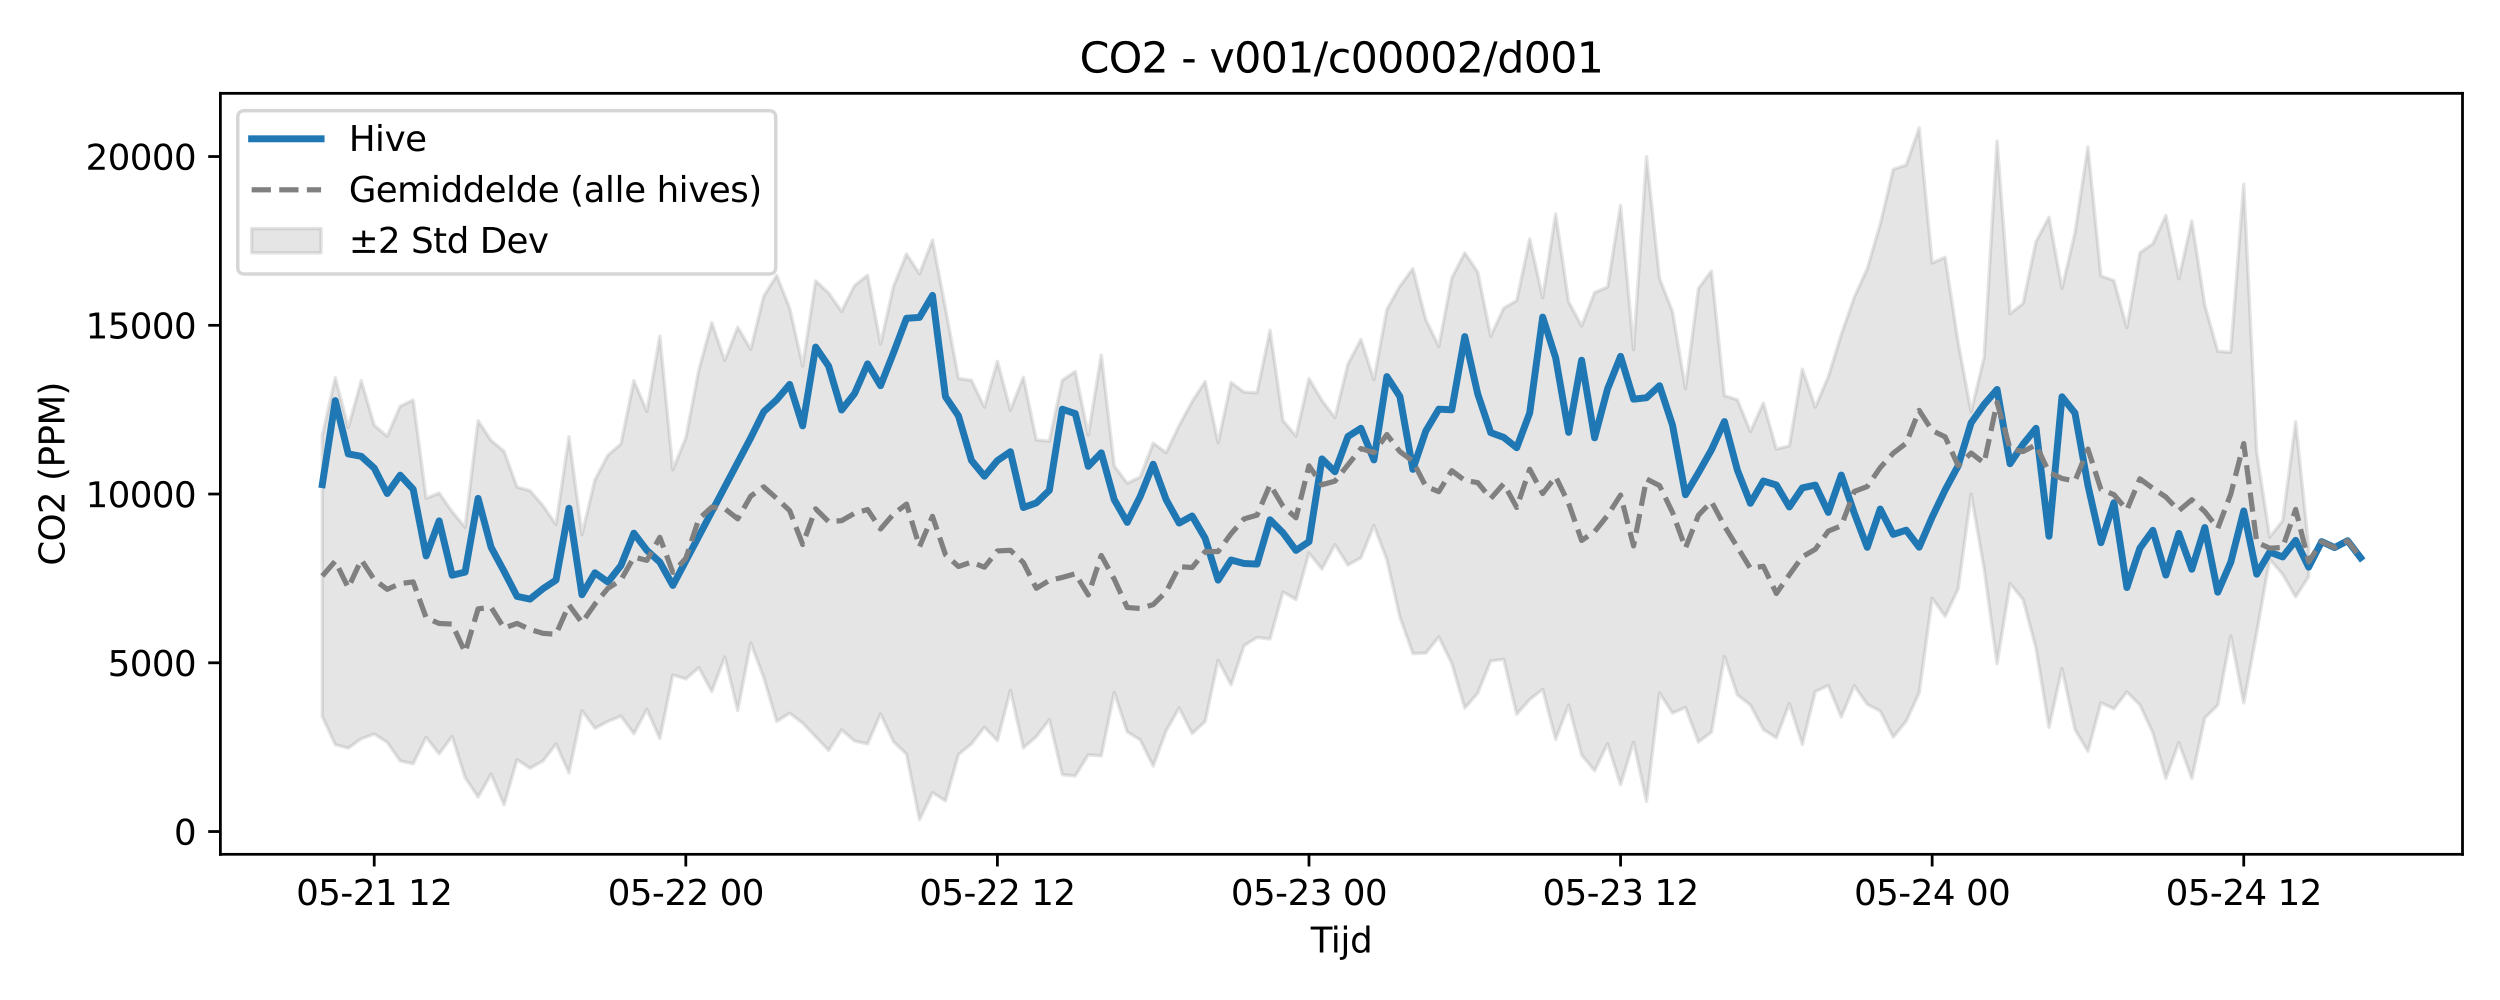<?xml version="1.0" encoding="utf-8" standalone="no"?>
<!DOCTYPE svg PUBLIC "-//W3C//DTD SVG 1.1//EN"
  "http://www.w3.org/Graphics/SVG/1.1/DTD/svg11.dtd">
<svg xmlns:xlink="http://www.w3.org/1999/xlink" width="720pt" height="288pt" viewBox="0 0 720 288" xmlns="http://www.w3.org/2000/svg" version="1.1">
 <defs>
  <style type="text/css">*{stroke-linejoin: round; stroke-linecap: butt}</style>
 </defs>
 <g id="figure_1">
  <g id="patch_1">
   <path d="M 0 288 
L 720 288 
L 720 0 
L 0 0 
z
" style="fill: #ffffff"/>
  </g>
  <g id="axes_1">
   <g id="patch_2">
    <path d="M 63.47 246.04 
L 709.2 246.04 
L 709.2 26.88 
L 63.47 26.88 
z
" style="fill: #ffffff"/>
   </g>
   <g id="FillBetweenPolyCollection_1">
    <defs>
     <path id="mf69693daba" d="M 92.821 -162.539 
L 92.821 -81.66 
L 96.56 -73.542 
L 100.299 -72.555 
L 104.038 -75.218 
L 107.777 -76.604 
L 111.516 -74.199 
L 115.256 -68.845 
L 118.995 -68.032 
L 122.734 -75.665 
L 126.473 -70.867 
L 130.212 -75.906 
L 133.951 -64.073 
L 137.69 -58.462 
L 141.429 -65.054 
L 145.168 -56.195 
L 148.907 -69.205 
L 152.646 -66.748 
L 156.385 -68.847 
L 160.124 -73.712 
L 163.863 -65.401 
L 167.602 -83.332 
L 171.341 -78.259 
L 175.08 -80.224 
L 178.819 -81.755 
L 182.558 -76.712 
L 186.297 -83.704 
L 190.036 -75.28 
L 193.775 -93.603 
L 197.514 -92.474 
L 201.253 -95.704 
L 204.992 -88.832 
L 208.731 -98.805 
L 212.47 -83.381 
L 216.209 -102.851 
L 219.948 -92.892 
L 223.687 -80.215 
L 227.426 -82.6 
L 231.165 -79.746 
L 234.904 -75.806 
L 238.643 -71.879 
L 242.382 -77.77 
L 246.121 -74.588 
L 249.861 -73.757 
L 253.6 -82.393 
L 257.339 -74.367 
L 261.078 -70.794 
L 264.817 -51.922 
L 268.556 -59.736 
L 272.295 -57.352 
L 276.034 -70.682 
L 279.773 -73.752 
L 283.512 -78.546 
L 287.251 -74.696 
L 290.99 -89.16 
L 294.729 -72.623 
L 298.468 -75.848 
L 302.207 -80.729 
L 305.946 -64.885 
L 309.685 -64.534 
L 313.424 -70.606 
L 317.163 -70.311 
L 320.902 -88.585 
L 324.641 -77.234 
L 328.38 -74.918 
L 332.119 -67.379 
L 335.858 -77.561 
L 339.597 -84.107 
L 343.336 -76.758 
L 347.075 -80.193 
L 350.814 -97.823 
L 354.553 -90.753 
L 358.292 -102.062 
L 362.031 -104.413 
L 365.77 -103.967 
L 369.509 -117.516 
L 373.248 -115.334 
L 376.987 -128.72 
L 380.726 -124.115 
L 384.465 -131.13 
L 388.205 -125.253 
L 391.944 -127.374 
L 395.683 -136.649 
L 399.422 -126.833 
L 403.161 -110.297 
L 406.9 -99.789 
L 410.639 -99.887 
L 414.378 -104.56 
L 418.117 -96.937 
L 421.856 -84.067 
L 425.595 -88.368 
L 429.334 -97.671 
L 433.073 -98.095 
L 436.812 -82.301 
L 440.551 -86.532 
L 444.29 -89.443 
L 448.029 -75.077 
L 451.768 -84.943 
L 455.507 -70.569 
L 459.246 -66.021 
L 462.985 -73.811 
L 466.724 -61.994 
L 470.463 -74.276 
L 474.202 -57.217 
L 477.941 -88.426 
L 481.68 -82.622 
L 485.419 -84.246 
L 489.158 -74.307 
L 492.897 -77.131 
L 496.636 -98.934 
L 500.375 -87.881 
L 504.114 -84.935 
L 507.853 -77.892 
L 511.592 -75.486 
L 515.331 -85.343 
L 519.07 -73.614 
L 522.809 -88.835 
L 526.549 -90.568 
L 530.288 -81.504 
L 534.027 -90.526 
L 537.766 -85.151 
L 541.505 -83.223 
L 545.244 -75.711 
L 548.983 -80.262 
L 552.722 -88.435 
L 556.461 -115.727 
L 560.2 -110.481 
L 563.939 -118.349 
L 567.678 -145.697 
L 571.417 -124.224 
L 575.156 -96.854 
L 578.895 -119.948 
L 582.634 -115.328 
L 586.373 -101.324 
L 590.112 -78.5 
L 593.851 -95.487 
L 597.59 -77.907 
L 601.329 -71.615 
L 605.068 -85.613 
L 608.807 -83.876 
L 612.546 -88.714 
L 616.285 -84.982 
L 620.024 -76.927 
L 623.763 -63.832 
L 627.502 -74.112 
L 631.241 -63.802 
L 634.98 -81.213 
L 638.719 -84.905 
L 642.458 -104.836 
L 646.197 -85.572 
L 649.936 -105.881 
L 653.675 -126.929 
L 657.414 -122.61 
L 661.154 -116.073 
L 664.893 -121.91 
L 664.893 -130.446 
L 664.893 -130.446 
L 661.154 -166.51 
L 657.414 -138.047 
L 653.675 -133.32 
L 649.936 -157.73 
L 646.197 -234.925 
L 642.458 -186.541 
L 638.719 -186.815 
L 634.98 -200.111 
L 631.241 -224.345 
L 627.502 -207.702 
L 623.763 -225.922 
L 620.024 -217.811 
L 616.285 -215.208 
L 612.546 -193.611 
L 608.807 -207.219 
L 605.068 -208.5 
L 601.329 -245.71 
L 597.59 -220.992 
L 593.851 -204.922 
L 590.112 -225.43 
L 586.373 -218.44 
L 582.634 -200.582 
L 578.895 -197.637 
L 575.156 -247.381 
L 571.417 -185.048 
L 567.678 -169.343 
L 563.939 -189.403 
L 560.2 -213.897 
L 556.461 -212.252 
L 552.722 -251.158 
L 548.983 -240.471 
L 545.244 -239.238 
L 541.505 -223.418 
L 537.766 -210.61 
L 534.027 -202.378 
L 530.288 -191.649 
L 526.549 -179.508 
L 522.809 -170.775 
L 519.07 -181.683 
L 515.331 -159.59 
L 511.592 -158.675 
L 507.853 -171.934 
L 504.114 -163.715 
L 500.375 -172.85 
L 496.636 -174.068 
L 492.897 -209.95 
L 489.158 -204.952 
L 485.419 -176.105 
L 481.68 -198.254 
L 477.941 -207.861 
L 474.202 -242.881 
L 470.463 -187.279 
L 466.724 -228.859 
L 462.985 -205.356 
L 459.246 -203.739 
L 455.507 -194.116 
L 451.768 -201.096 
L 448.029 -226.389 
L 444.29 -202.268 
L 440.551 -219.178 
L 436.812 -201.416 
L 433.073 -199.268 
L 429.334 -191.182 
L 425.595 -209.63 
L 421.856 -215.194 
L 418.117 -207.966 
L 414.378 -188.249 
L 410.639 -195.934 
L 406.9 -210.632 
L 403.161 -205.586 
L 399.422 -198.877 
L 395.683 -178.644 
L 391.944 -190.266 
L 388.205 -183.154 
L 384.465 -167.751 
L 380.726 -172.658 
L 376.987 -178.978 
L 373.248 -162.413 
L 369.509 -166.862 
L 365.77 -192.885 
L 362.031 -174.883 
L 358.292 -175.073 
L 354.553 -177.836 
L 350.814 -160.501 
L 347.075 -178.107 
L 343.336 -172.365 
L 339.597 -165.47 
L 335.858 -157.635 
L 332.119 -160.382 
L 328.38 -150.612 
L 324.641 -148.842 
L 320.902 -153.807 
L 317.163 -185.73 
L 313.424 -162.692 
L 309.685 -181.012 
L 305.946 -178.515 
L 302.207 -160.952 
L 298.468 -161.293 
L 294.729 -179.355 
L 290.99 -169.874 
L 287.251 -183.955 
L 283.512 -170.736 
L 279.773 -178.473 
L 276.034 -179.017 
L 272.295 -199.168 
L 268.556 -218.86 
L 264.817 -209.129 
L 261.078 -214.854 
L 257.339 -205.565 
L 253.6 -188.914 
L 249.861 -208.742 
L 246.121 -205.779 
L 242.382 -198.317 
L 238.643 -203.648 
L 234.904 -207.104 
L 231.165 -182.628 
L 227.426 -199.283 
L 223.687 -208.687 
L 219.948 -202.689 
L 216.209 -187.372 
L 212.47 -193.764 
L 208.731 -184.204 
L 204.992 -195.085 
L 201.253 -181.394 
L 197.514 -161.899 
L 193.775 -152.706 
L 190.036 -191.201 
L 186.297 -169.536 
L 182.558 -178.365 
L 178.819 -160.133 
L 175.08 -156.906 
L 171.341 -149.807 
L 167.602 -134.011 
L 163.863 -162.186 
L 160.124 -136.946 
L 156.385 -142.347 
L 152.646 -146.705 
L 148.907 -147.706 
L 145.168 -158.059 
L 141.429 -161.144 
L 137.69 -166.823 
L 133.951 -136.149 
L 130.212 -140.635 
L 126.473 -146.012 
L 122.734 -144.485 
L 118.995 -172.794 
L 115.256 -171.001 
L 111.516 -162.354 
L 107.777 -165.541 
L 104.038 -178.362 
L 100.299 -164.849 
L 96.56 -179.256 
L 92.821 -162.539 
z
" style="stroke: #808080; stroke-opacity: 0.2"/>
    </defs>
    <g clip-path="url(#pad6e9ef1b9)">
     <use xlink:href="#mf69693daba" x="0" y="288" style="fill: #808080; fill-opacity: 0.2; stroke: #808080; stroke-opacity: 0.2"/>
    </g>
   </g>
   <g id="matplotlib.axis_1">
    <g id="xtick_1">
     <g id="line2d_1">
      <defs>
       <path id="mc172939896" d="M 0 0 
L 0 3.5 
" style="stroke: #000000; stroke-width: 0.8"/>
      </defs>
      <g>
       <use xlink:href="#mc172939896" x="107.777" y="246.04" style="stroke: #000000; stroke-width: 0.8"/>
      </g>
     </g>
     <g id="text_1">
      <!-- 05-21 12 -->
      <g transform="translate(85.297 260.638) scale(0.1 -0.1)">
       <defs>
        <path id="DejaVuSans-30" d="M 2034 4250 
Q 1547 4250 1301 3770 
Q 1056 3291 1056 2328 
Q 1056 1369 1301 889 
Q 1547 409 2034 409 
Q 2525 409 2770 889 
Q 3016 1369 3016 2328 
Q 3016 3291 2770 3770 
Q 2525 4250 2034 4250 
z
M 2034 4750 
Q 2819 4750 3233 4129 
Q 3647 3509 3647 2328 
Q 3647 1150 3233 529 
Q 2819 -91 2034 -91 
Q 1250 -91 836 529 
Q 422 1150 422 2328 
Q 422 3509 836 4129 
Q 1250 4750 2034 4750 
z
" transform="scale(0.016)"/>
        <path id="DejaVuSans-35" d="M 691 4666 
L 3169 4666 
L 3169 4134 
L 1269 4134 
L 1269 2991 
Q 1406 3038 1543 3061 
Q 1681 3084 1819 3084 
Q 2600 3084 3056 2656 
Q 3513 2228 3513 1497 
Q 3513 744 3044 326 
Q 2575 -91 1722 -91 
Q 1428 -91 1123 -41 
Q 819 9 494 109 
L 494 744 
Q 775 591 1075 516 
Q 1375 441 1709 441 
Q 2250 441 2565 725 
Q 2881 1009 2881 1497 
Q 2881 1984 2565 2268 
Q 2250 2553 1709 2553 
Q 1456 2553 1204 2497 
Q 953 2441 691 2322 
L 691 4666 
z
" transform="scale(0.016)"/>
        <path id="DejaVuSans-2d" d="M 313 2009 
L 1997 2009 
L 1997 1497 
L 313 1497 
L 313 2009 
z
" transform="scale(0.016)"/>
        <path id="DejaVuSans-32" d="M 1228 531 
L 3431 531 
L 3431 0 
L 469 0 
L 469 531 
Q 828 903 1448 1529 
Q 2069 2156 2228 2338 
Q 2531 2678 2651 2914 
Q 2772 3150 2772 3378 
Q 2772 3750 2511 3984 
Q 2250 4219 1831 4219 
Q 1534 4219 1204 4116 
Q 875 4013 500 3803 
L 500 4441 
Q 881 4594 1212 4672 
Q 1544 4750 1819 4750 
Q 2544 4750 2975 4387 
Q 3406 4025 3406 3419 
Q 3406 3131 3298 2873 
Q 3191 2616 2906 2266 
Q 2828 2175 2409 1742 
Q 1991 1309 1228 531 
z
" transform="scale(0.016)"/>
        <path id="DejaVuSans-31" d="M 794 531 
L 1825 531 
L 1825 4091 
L 703 3866 
L 703 4441 
L 1819 4666 
L 2450 4666 
L 2450 531 
L 3481 531 
L 3481 0 
L 794 0 
L 794 531 
z
" transform="scale(0.016)"/>
        <path id="DejaVuSans-20" transform="scale(0.016)"/>
       </defs>
       <use xlink:href="#DejaVuSans-30"/>
       <use xlink:href="#DejaVuSans-35" transform="translate(63.623 0)"/>
       <use xlink:href="#DejaVuSans-2d" transform="translate(127.246 0)"/>
       <use xlink:href="#DejaVuSans-32" transform="translate(163.33 0)"/>
       <use xlink:href="#DejaVuSans-31" transform="translate(226.953 0)"/>
       <use xlink:href="#DejaVuSans-20" transform="translate(290.576 0)"/>
       <use xlink:href="#DejaVuSans-31" transform="translate(322.363 0)"/>
       <use xlink:href="#DejaVuSans-32" transform="translate(385.986 0)"/>
      </g>
     </g>
    </g>
    <g id="xtick_2">
     <g id="line2d_2">
      <g>
       <use xlink:href="#mc172939896" x="197.514" y="246.04" style="stroke: #000000; stroke-width: 0.8"/>
      </g>
     </g>
     <g id="text_2">
      <!-- 05-22 00 -->
      <g transform="translate(175.034 260.638) scale(0.1 -0.1)">
       <use xlink:href="#DejaVuSans-30"/>
       <use xlink:href="#DejaVuSans-35" transform="translate(63.623 0)"/>
       <use xlink:href="#DejaVuSans-2d" transform="translate(127.246 0)"/>
       <use xlink:href="#DejaVuSans-32" transform="translate(163.33 0)"/>
       <use xlink:href="#DejaVuSans-32" transform="translate(226.953 0)"/>
       <use xlink:href="#DejaVuSans-20" transform="translate(290.576 0)"/>
       <use xlink:href="#DejaVuSans-30" transform="translate(322.363 0)"/>
       <use xlink:href="#DejaVuSans-30" transform="translate(385.986 0)"/>
      </g>
     </g>
    </g>
    <g id="xtick_3">
     <g id="line2d_3">
      <g>
       <use xlink:href="#mc172939896" x="287.251" y="246.04" style="stroke: #000000; stroke-width: 0.8"/>
      </g>
     </g>
     <g id="text_3">
      <!-- 05-22 12 -->
      <g transform="translate(264.77 260.638) scale(0.1 -0.1)">
       <use xlink:href="#DejaVuSans-30"/>
       <use xlink:href="#DejaVuSans-35" transform="translate(63.623 0)"/>
       <use xlink:href="#DejaVuSans-2d" transform="translate(127.246 0)"/>
       <use xlink:href="#DejaVuSans-32" transform="translate(163.33 0)"/>
       <use xlink:href="#DejaVuSans-32" transform="translate(226.953 0)"/>
       <use xlink:href="#DejaVuSans-20" transform="translate(290.576 0)"/>
       <use xlink:href="#DejaVuSans-31" transform="translate(322.363 0)"/>
       <use xlink:href="#DejaVuSans-32" transform="translate(385.986 0)"/>
      </g>
     </g>
    </g>
    <g id="xtick_4">
     <g id="line2d_4">
      <g>
       <use xlink:href="#mc172939896" x="376.987" y="246.04" style="stroke: #000000; stroke-width: 0.8"/>
      </g>
     </g>
     <g id="text_4">
      <!-- 05-23 00 -->
      <g transform="translate(354.507 260.638) scale(0.1 -0.1)">
       <defs>
        <path id="DejaVuSans-33" d="M 2597 2516 
Q 3050 2419 3304 2112 
Q 3559 1806 3559 1356 
Q 3559 666 3084 287 
Q 2609 -91 1734 -91 
Q 1441 -91 1130 -33 
Q 819 25 488 141 
L 488 750 
Q 750 597 1062 519 
Q 1375 441 1716 441 
Q 2309 441 2620 675 
Q 2931 909 2931 1356 
Q 2931 1769 2642 2001 
Q 2353 2234 1838 2234 
L 1294 2234 
L 1294 2753 
L 1863 2753 
Q 2328 2753 2575 2939 
Q 2822 3125 2822 3475 
Q 2822 3834 2567 4026 
Q 2313 4219 1838 4219 
Q 1578 4219 1281 4162 
Q 984 4106 628 3988 
L 628 4550 
Q 988 4650 1302 4700 
Q 1616 4750 1894 4750 
Q 2613 4750 3031 4423 
Q 3450 4097 3450 3541 
Q 3450 3153 3228 2886 
Q 3006 2619 2597 2516 
z
" transform="scale(0.016)"/>
       </defs>
       <use xlink:href="#DejaVuSans-30"/>
       <use xlink:href="#DejaVuSans-35" transform="translate(63.623 0)"/>
       <use xlink:href="#DejaVuSans-2d" transform="translate(127.246 0)"/>
       <use xlink:href="#DejaVuSans-32" transform="translate(163.33 0)"/>
       <use xlink:href="#DejaVuSans-33" transform="translate(226.953 0)"/>
       <use xlink:href="#DejaVuSans-20" transform="translate(290.576 0)"/>
       <use xlink:href="#DejaVuSans-30" transform="translate(322.363 0)"/>
       <use xlink:href="#DejaVuSans-30" transform="translate(385.986 0)"/>
      </g>
     </g>
    </g>
    <g id="xtick_5">
     <g id="line2d_5">
      <g>
       <use xlink:href="#mc172939896" x="466.724" y="246.04" style="stroke: #000000; stroke-width: 0.8"/>
      </g>
     </g>
     <g id="text_5">
      <!-- 05-23 12 -->
      <g transform="translate(444.244 260.638) scale(0.1 -0.1)">
       <use xlink:href="#DejaVuSans-30"/>
       <use xlink:href="#DejaVuSans-35" transform="translate(63.623 0)"/>
       <use xlink:href="#DejaVuSans-2d" transform="translate(127.246 0)"/>
       <use xlink:href="#DejaVuSans-32" transform="translate(163.33 0)"/>
       <use xlink:href="#DejaVuSans-33" transform="translate(226.953 0)"/>
       <use xlink:href="#DejaVuSans-20" transform="translate(290.576 0)"/>
       <use xlink:href="#DejaVuSans-31" transform="translate(322.363 0)"/>
       <use xlink:href="#DejaVuSans-32" transform="translate(385.986 0)"/>
      </g>
     </g>
    </g>
    <g id="xtick_6">
     <g id="line2d_6">
      <g>
       <use xlink:href="#mc172939896" x="556.461" y="246.04" style="stroke: #000000; stroke-width: 0.8"/>
      </g>
     </g>
     <g id="text_6">
      <!-- 05-24 00 -->
      <g transform="translate(533.98 260.638) scale(0.1 -0.1)">
       <defs>
        <path id="DejaVuSans-34" d="M 2419 4116 
L 825 1625 
L 2419 1625 
L 2419 4116 
z
M 2253 4666 
L 3047 4666 
L 3047 1625 
L 3713 1625 
L 3713 1100 
L 3047 1100 
L 3047 0 
L 2419 0 
L 2419 1100 
L 313 1100 
L 313 1709 
L 2253 4666 
z
" transform="scale(0.016)"/>
       </defs>
       <use xlink:href="#DejaVuSans-30"/>
       <use xlink:href="#DejaVuSans-35" transform="translate(63.623 0)"/>
       <use xlink:href="#DejaVuSans-2d" transform="translate(127.246 0)"/>
       <use xlink:href="#DejaVuSans-32" transform="translate(163.33 0)"/>
       <use xlink:href="#DejaVuSans-34" transform="translate(226.953 0)"/>
       <use xlink:href="#DejaVuSans-20" transform="translate(290.576 0)"/>
       <use xlink:href="#DejaVuSans-30" transform="translate(322.363 0)"/>
       <use xlink:href="#DejaVuSans-30" transform="translate(385.986 0)"/>
      </g>
     </g>
    </g>
    <g id="xtick_7">
     <g id="line2d_7">
      <g>
       <use xlink:href="#mc172939896" x="646.197" y="246.04" style="stroke: #000000; stroke-width: 0.8"/>
      </g>
     </g>
     <g id="text_7">
      <!-- 05-24 12 -->
      <g transform="translate(623.717 260.638) scale(0.1 -0.1)">
       <use xlink:href="#DejaVuSans-30"/>
       <use xlink:href="#DejaVuSans-35" transform="translate(63.623 0)"/>
       <use xlink:href="#DejaVuSans-2d" transform="translate(127.246 0)"/>
       <use xlink:href="#DejaVuSans-32" transform="translate(163.33 0)"/>
       <use xlink:href="#DejaVuSans-34" transform="translate(226.953 0)"/>
       <use xlink:href="#DejaVuSans-20" transform="translate(290.576 0)"/>
       <use xlink:href="#DejaVuSans-31" transform="translate(322.363 0)"/>
       <use xlink:href="#DejaVuSans-32" transform="translate(385.986 0)"/>
      </g>
     </g>
    </g>
    <g id="text_8">
     <!-- Tijd -->
     <g transform="translate(377.485 274.317) scale(0.1 -0.1)">
      <defs>
       <path id="DejaVuSans-54" d="M -19 4666 
L 3928 4666 
L 3928 4134 
L 2272 4134 
L 2272 0 
L 1638 0 
L 1638 4134 
L -19 4134 
L -19 4666 
z
" transform="scale(0.016)"/>
       <path id="DejaVuSans-69" d="M 603 3500 
L 1178 3500 
L 1178 0 
L 603 0 
L 603 3500 
z
M 603 4863 
L 1178 4863 
L 1178 4134 
L 603 4134 
L 603 4863 
z
" transform="scale(0.016)"/>
       <path id="DejaVuSans-6a" d="M 603 3500 
L 1178 3500 
L 1178 -63 
Q 1178 -731 923 -1031 
Q 669 -1331 103 -1331 
L -116 -1331 
L -116 -844 
L 38 -844 
Q 366 -844 484 -692 
Q 603 -541 603 -63 
L 603 3500 
z
M 603 4863 
L 1178 4863 
L 1178 4134 
L 603 4134 
L 603 4863 
z
" transform="scale(0.016)"/>
       <path id="DejaVuSans-64" d="M 2906 2969 
L 2906 4863 
L 3481 4863 
L 3481 0 
L 2906 0 
L 2906 525 
Q 2725 213 2448 61 
Q 2172 -91 1784 -91 
Q 1150 -91 751 415 
Q 353 922 353 1747 
Q 353 2572 751 3078 
Q 1150 3584 1784 3584 
Q 2172 3584 2448 3432 
Q 2725 3281 2906 2969 
z
M 947 1747 
Q 947 1113 1208 752 
Q 1469 391 1925 391 
Q 2381 391 2643 752 
Q 2906 1113 2906 1747 
Q 2906 2381 2643 2742 
Q 2381 3103 1925 3103 
Q 1469 3103 1208 2742 
Q 947 2381 947 1747 
z
" transform="scale(0.016)"/>
      </defs>
      <use xlink:href="#DejaVuSans-54"/>
      <use xlink:href="#DejaVuSans-69" transform="translate(57.959 0)"/>
      <use xlink:href="#DejaVuSans-6a" transform="translate(85.742 0)"/>
      <use xlink:href="#DejaVuSans-64" transform="translate(113.525 0)"/>
     </g>
    </g>
   </g>
   <g id="matplotlib.axis_2">
    <g id="ytick_1">
     <g id="line2d_8">
      <defs>
       <path id="me2a7f07c93" d="M 0 0 
L -3.5 0 
" style="stroke: #000000; stroke-width: 0.8"/>
      </defs>
      <g>
       <use xlink:href="#me2a7f07c93" x="63.47" y="239.479" style="stroke: #000000; stroke-width: 0.8"/>
      </g>
     </g>
     <g id="text_9">
      <!-- 0 -->
      <g transform="translate(50.108 243.278) scale(0.1 -0.1)">
       <use xlink:href="#DejaVuSans-30"/>
      </g>
     </g>
    </g>
    <g id="ytick_2">
     <g id="line2d_9">
      <g>
       <use xlink:href="#me2a7f07c93" x="63.47" y="190.881" style="stroke: #000000; stroke-width: 0.8"/>
      </g>
     </g>
     <g id="text_10">
      <!-- 5000 -->
      <g transform="translate(31.02 194.68) scale(0.1 -0.1)">
       <use xlink:href="#DejaVuSans-35"/>
       <use xlink:href="#DejaVuSans-30" transform="translate(63.623 0)"/>
       <use xlink:href="#DejaVuSans-30" transform="translate(127.246 0)"/>
       <use xlink:href="#DejaVuSans-30" transform="translate(190.869 0)"/>
      </g>
     </g>
    </g>
    <g id="ytick_3">
     <g id="line2d_10">
      <g>
       <use xlink:href="#me2a7f07c93" x="63.47" y="142.283" style="stroke: #000000; stroke-width: 0.8"/>
      </g>
     </g>
     <g id="text_11">
      <!-- 10000 -->
      <g transform="translate(24.657 146.082) scale(0.1 -0.1)">
       <use xlink:href="#DejaVuSans-31"/>
       <use xlink:href="#DejaVuSans-30" transform="translate(63.623 0)"/>
       <use xlink:href="#DejaVuSans-30" transform="translate(127.246 0)"/>
       <use xlink:href="#DejaVuSans-30" transform="translate(190.869 0)"/>
       <use xlink:href="#DejaVuSans-30" transform="translate(254.492 0)"/>
      </g>
     </g>
    </g>
    <g id="ytick_4">
     <g id="line2d_11">
      <g>
       <use xlink:href="#me2a7f07c93" x="63.47" y="93.684" style="stroke: #000000; stroke-width: 0.8"/>
      </g>
     </g>
     <g id="text_12">
      <!-- 15000 -->
      <g transform="translate(24.657 97.484) scale(0.1 -0.1)">
       <use xlink:href="#DejaVuSans-31"/>
       <use xlink:href="#DejaVuSans-35" transform="translate(63.623 0)"/>
       <use xlink:href="#DejaVuSans-30" transform="translate(127.246 0)"/>
       <use xlink:href="#DejaVuSans-30" transform="translate(190.869 0)"/>
       <use xlink:href="#DejaVuSans-30" transform="translate(254.492 0)"/>
      </g>
     </g>
    </g>
    <g id="ytick_5">
     <g id="line2d_12">
      <g>
       <use xlink:href="#me2a7f07c93" x="63.47" y="45.086" style="stroke: #000000; stroke-width: 0.8"/>
      </g>
     </g>
     <g id="text_13">
      <!-- 20000 -->
      <g transform="translate(24.657 48.885) scale(0.1 -0.1)">
       <use xlink:href="#DejaVuSans-32"/>
       <use xlink:href="#DejaVuSans-30" transform="translate(63.623 0)"/>
       <use xlink:href="#DejaVuSans-30" transform="translate(127.246 0)"/>
       <use xlink:href="#DejaVuSans-30" transform="translate(190.869 0)"/>
       <use xlink:href="#DejaVuSans-30" transform="translate(254.492 0)"/>
      </g>
     </g>
    </g>
    <g id="text_14">
     <!-- CO2 (PPM) -->
     <g transform="translate(18.578 162.903) rotate(-90) scale(0.1 -0.1)">
      <defs>
       <path id="DejaVuSans-43" d="M 4122 4306 
L 4122 3641 
Q 3803 3938 3442 4084 
Q 3081 4231 2675 4231 
Q 1875 4231 1450 3742 
Q 1025 3253 1025 2328 
Q 1025 1406 1450 917 
Q 1875 428 2675 428 
Q 3081 428 3442 575 
Q 3803 722 4122 1019 
L 4122 359 
Q 3791 134 3420 21 
Q 3050 -91 2638 -91 
Q 1578 -91 968 557 
Q 359 1206 359 2328 
Q 359 3453 968 4101 
Q 1578 4750 2638 4750 
Q 3056 4750 3426 4639 
Q 3797 4528 4122 4306 
z
" transform="scale(0.016)"/>
       <path id="DejaVuSans-4f" d="M 2522 4238 
Q 1834 4238 1429 3725 
Q 1025 3213 1025 2328 
Q 1025 1447 1429 934 
Q 1834 422 2522 422 
Q 3209 422 3611 934 
Q 4013 1447 4013 2328 
Q 4013 3213 3611 3725 
Q 3209 4238 2522 4238 
z
M 2522 4750 
Q 3503 4750 4090 4092 
Q 4678 3434 4678 2328 
Q 4678 1225 4090 567 
Q 3503 -91 2522 -91 
Q 1538 -91 948 565 
Q 359 1222 359 2328 
Q 359 3434 948 4092 
Q 1538 4750 2522 4750 
z
" transform="scale(0.016)"/>
       <path id="DejaVuSans-28" d="M 1984 4856 
Q 1566 4138 1362 3434 
Q 1159 2731 1159 2009 
Q 1159 1288 1364 580 
Q 1569 -128 1984 -844 
L 1484 -844 
Q 1016 -109 783 600 
Q 550 1309 550 2009 
Q 550 2706 781 3412 
Q 1013 4119 1484 4856 
L 1984 4856 
z
" transform="scale(0.016)"/>
       <path id="DejaVuSans-50" d="M 1259 4147 
L 1259 2394 
L 2053 2394 
Q 2494 2394 2734 2622 
Q 2975 2850 2975 3272 
Q 2975 3691 2734 3919 
Q 2494 4147 2053 4147 
L 1259 4147 
z
M 628 4666 
L 2053 4666 
Q 2838 4666 3239 4311 
Q 3641 3956 3641 3272 
Q 3641 2581 3239 2228 
Q 2838 1875 2053 1875 
L 1259 1875 
L 1259 0 
L 628 0 
L 628 4666 
z
" transform="scale(0.016)"/>
       <path id="DejaVuSans-4d" d="M 628 4666 
L 1569 4666 
L 2759 1491 
L 3956 4666 
L 4897 4666 
L 4897 0 
L 4281 0 
L 4281 4097 
L 3078 897 
L 2444 897 
L 1241 4097 
L 1241 0 
L 628 0 
L 628 4666 
z
" transform="scale(0.016)"/>
       <path id="DejaVuSans-29" d="M 513 4856 
L 1013 4856 
Q 1481 4119 1714 3412 
Q 1947 2706 1947 2009 
Q 1947 1309 1714 600 
Q 1481 -109 1013 -844 
L 513 -844 
Q 928 -128 1133 580 
Q 1338 1288 1338 2009 
Q 1338 2731 1133 3434 
Q 928 4138 513 4856 
z
" transform="scale(0.016)"/>
      </defs>
      <use xlink:href="#DejaVuSans-43"/>
      <use xlink:href="#DejaVuSans-4f" transform="translate(69.824 0)"/>
      <use xlink:href="#DejaVuSans-32" transform="translate(148.535 0)"/>
      <use xlink:href="#DejaVuSans-20" transform="translate(212.158 0)"/>
      <use xlink:href="#DejaVuSans-28" transform="translate(243.945 0)"/>
      <use xlink:href="#DejaVuSans-50" transform="translate(282.959 0)"/>
      <use xlink:href="#DejaVuSans-50" transform="translate(343.262 0)"/>
      <use xlink:href="#DejaVuSans-4d" transform="translate(403.564 0)"/>
      <use xlink:href="#DejaVuSans-29" transform="translate(489.844 0)"/>
     </g>
    </g>
   </g>
   <g id="line2d_13">
    <path d="M 92.821 139.571 
L 96.56 115.379 
L 100.299 130.72 
L 104.038 131.419 
L 107.777 134.805 
L 111.516 142.127 
L 115.256 136.853 
L 118.995 140.909 
L 122.734 160.115 
L 126.473 150.016 
L 130.212 165.663 
L 133.951 164.764 
L 137.69 143.533 
L 141.429 157.607 
L 145.168 164.534 
L 148.907 171.772 
L 152.646 172.54 
L 156.385 169.533 
L 160.124 167.065 
L 163.863 146.375 
L 167.602 171.283 
L 171.341 164.959 
L 175.08 167.632 
L 178.819 162.882 
L 182.558 153.554 
L 186.297 158.498 
L 190.036 161.897 
L 193.775 168.608 
L 216.209 126.104 
L 219.948 118.576 
L 223.687 115.136 
L 227.426 110.717 
L 231.165 122.644 
L 234.904 99.963 
L 238.643 105.439 
L 242.382 118.081 
L 246.121 113.328 
L 249.861 104.8 
L 253.6 111.066 
L 257.339 101.574 
L 261.078 91.663 
L 264.817 91.41 
L 268.556 85.078 
L 272.295 114.251 
L 276.034 119.762 
L 279.773 132.589 
L 283.512 137.151 
L 287.251 132.654 
L 290.99 130.094 
L 294.729 146.171 
L 298.468 144.836 
L 302.207 141.223 
L 305.946 117.847 
L 309.685 119.126 
L 313.424 134.308 
L 317.163 130.405 
L 320.902 143.896 
L 324.641 150.447 
L 328.38 142.983 
L 332.119 133.703 
L 335.858 143.92 
L 339.597 150.642 
L 343.336 148.604 
L 347.075 155.012 
L 350.814 167.078 
L 354.553 161.275 
L 358.292 162.286 
L 362.031 162.454 
L 365.77 149.699 
L 369.509 153.464 
L 373.248 158.515 
L 376.987 156.004 
L 380.726 132.165 
L 384.465 135.861 
L 388.205 125.711 
L 391.944 123.346 
L 395.683 132.453 
L 399.422 108.458 
L 403.161 114.173 
L 406.9 135.174 
L 410.639 124.126 
L 414.378 117.838 
L 418.117 118.027 
L 421.856 96.941 
L 425.595 113.483 
L 429.334 124.596 
L 433.073 125.967 
L 436.812 128.942 
L 440.551 118.949 
L 444.29 91.332 
L 448.029 103.044 
L 451.768 124.52 
L 455.507 103.744 
L 459.246 126.093 
L 462.985 111.987 
L 466.724 102.633 
L 470.463 114.97 
L 474.202 114.54 
L 477.941 111.087 
L 481.68 122.438 
L 485.419 142.48 
L 489.158 136.153 
L 492.897 129.566 
L 496.636 121.411 
L 500.375 135.408 
L 504.114 144.951 
L 507.853 138.534 
L 511.592 139.683 
L 515.331 146.002 
L 519.07 140.51 
L 522.809 139.704 
L 526.549 147.57 
L 530.288 136.82 
L 534.027 147.771 
L 537.766 157.62 
L 541.505 146.611 
L 545.244 153.901 
L 548.983 152.689 
L 552.722 157.591 
L 556.461 148.918 
L 560.2 141.107 
L 563.939 134.17 
L 567.678 121.79 
L 571.417 116.493 
L 575.156 112.166 
L 578.895 133.548 
L 582.634 127.951 
L 586.373 123.359 
L 590.112 154.432 
L 593.851 114.277 
L 597.59 118.97 
L 601.329 139.817 
L 605.068 156.303 
L 608.807 144.784 
L 612.546 169.201 
L 616.285 157.889 
L 620.024 152.736 
L 623.763 165.633 
L 627.502 153.621 
L 631.241 163.945 
L 634.98 151.939 
L 638.719 170.552 
L 642.458 161.926 
L 646.197 147.152 
L 649.936 165.36 
L 653.675 159.005 
L 657.414 160.4 
L 661.154 155.625 
L 664.893 163.331 
L 668.632 155.987 
L 672.371 157.708 
L 676.11 155.725 
L 679.849 160.619 
L 679.849 160.619 
" clip-path="url(#pad6e9ef1b9)" style="fill: none; stroke: #1f77b4; stroke-width: 2; stroke-linecap: square"/>
   </g>
   <g id="line2d_14">
    <path d="M 92.821 165.901 
L 96.56 161.601 
L 100.299 169.298 
L 104.038 161.21 
L 107.777 166.927 
L 111.516 169.723 
L 115.256 168.077 
L 118.995 167.587 
L 122.734 177.925 
L 126.473 179.561 
L 130.212 179.73 
L 133.951 187.889 
L 137.69 175.358 
L 141.429 174.901 
L 145.168 180.873 
L 148.907 179.544 
L 152.646 181.274 
L 156.385 182.403 
L 160.124 182.671 
L 163.863 174.206 
L 167.602 179.329 
L 171.341 173.967 
L 175.08 169.435 
L 178.819 167.056 
L 182.558 160.462 
L 186.297 161.38 
L 190.036 154.759 
L 193.775 164.846 
L 197.514 160.814 
L 201.253 149.451 
L 204.992 146.042 
L 208.731 146.495 
L 212.47 149.427 
L 216.209 142.889 
L 219.948 140.209 
L 223.687 143.549 
L 227.426 147.058 
L 231.165 156.813 
L 234.904 146.545 
L 238.643 150.237 
L 242.382 149.956 
L 246.121 147.816 
L 249.861 146.751 
L 253.6 152.346 
L 257.339 148.034 
L 261.078 145.176 
L 264.817 157.475 
L 268.556 148.702 
L 272.295 159.74 
L 276.034 163.151 
L 279.773 161.887 
L 283.512 163.359 
L 287.251 158.675 
L 290.99 158.483 
L 294.729 162.011 
L 298.468 169.43 
L 302.207 167.16 
L 305.946 166.3 
L 309.685 165.227 
L 313.424 171.351 
L 317.163 159.98 
L 320.902 166.804 
L 324.641 174.962 
L 328.38 175.235 
L 332.119 174.12 
L 335.858 170.402 
L 339.597 163.212 
L 343.336 163.439 
L 347.075 158.85 
L 350.814 158.838 
L 354.553 153.705 
L 358.292 149.433 
L 362.031 148.352 
L 365.77 139.574 
L 369.509 145.811 
L 373.248 149.126 
L 376.987 134.151 
L 380.726 139.614 
L 384.465 138.56 
L 391.944 129.18 
L 395.683 130.354 
L 399.422 125.145 
L 403.161 130.059 
L 406.9 132.79 
L 410.639 140.09 
L 414.378 141.596 
L 418.117 135.548 
L 421.856 138.37 
L 425.595 139.001 
L 429.334 143.574 
L 433.073 139.318 
L 436.812 146.141 
L 440.551 135.145 
L 444.29 142.144 
L 448.029 137.267 
L 451.768 144.98 
L 455.507 155.657 
L 459.246 153.12 
L 462.985 148.416 
L 466.724 142.574 
L 470.463 157.223 
L 474.202 137.951 
L 477.941 139.857 
L 481.68 147.562 
L 485.419 157.824 
L 489.158 148.37 
L 492.897 144.459 
L 496.636 151.499 
L 504.114 163.675 
L 507.853 163.087 
L 511.592 170.919 
L 515.331 165.534 
L 519.07 160.352 
L 522.809 158.195 
L 526.549 152.962 
L 530.288 151.423 
L 534.027 141.548 
L 537.766 140.12 
L 541.505 134.679 
L 545.244 130.526 
L 548.983 127.634 
L 552.722 118.203 
L 556.461 124.01 
L 560.2 125.811 
L 563.939 134.124 
L 567.678 130.48 
L 571.417 133.364 
L 575.156 115.883 
L 578.895 129.207 
L 582.634 130.045 
L 586.373 128.118 
L 590.112 136.035 
L 593.851 137.796 
L 597.59 138.551 
L 601.329 129.338 
L 605.068 140.944 
L 608.807 142.452 
L 612.546 146.838 
L 616.285 137.905 
L 620.024 140.631 
L 623.763 143.123 
L 627.502 147.093 
L 631.241 143.926 
L 634.98 147.338 
L 638.719 152.14 
L 642.458 142.311 
L 646.197 127.751 
L 649.936 156.195 
L 653.675 157.875 
L 657.414 157.671 
L 661.154 146.708 
L 664.893 161.822 
L 668.632 155.987 
L 672.371 157.708 
L 676.11 155.725 
L 679.849 160.619 
L 679.849 160.619 
" clip-path="url(#pad6e9ef1b9)" style="fill: none; stroke-dasharray: 5.55,2.4; stroke-dashoffset: 0; stroke: #808080; stroke-width: 1.5"/>
   </g>
   <g id="patch_3">
    <path d="M 63.47 246.04 
L 63.47 26.88 
" style="fill: none; stroke: #000000; stroke-width: 0.8; stroke-linejoin: miter; stroke-linecap: square"/>
   </g>
   <g id="patch_4">
    <path d="M 709.2 246.04 
L 709.2 26.88 
" style="fill: none; stroke: #000000; stroke-width: 0.8; stroke-linejoin: miter; stroke-linecap: square"/>
   </g>
   <g id="patch_5">
    <path d="M 63.47 246.04 
L 709.2 246.04 
" style="fill: none; stroke: #000000; stroke-width: 0.8; stroke-linejoin: miter; stroke-linecap: square"/>
   </g>
   <g id="patch_6">
    <path d="M 63.47 26.88 
L 709.2 26.88 
" style="fill: none; stroke: #000000; stroke-width: 0.8; stroke-linejoin: miter; stroke-linecap: square"/>
   </g>
   <g id="text_15">
    <!-- CO2 - v001/c00002/d001 -->
    <g transform="translate(310.932 20.88) scale(0.12 -0.12)">
     <defs>
      <path id="DejaVuSans-76" d="M 191 3500 
L 800 3500 
L 1894 563 
L 2988 3500 
L 3597 3500 
L 2284 0 
L 1503 0 
L 191 3500 
z
" transform="scale(0.016)"/>
      <path id="DejaVuSans-2f" d="M 1625 4666 
L 2156 4666 
L 531 -594 
L 0 -594 
L 1625 4666 
z
" transform="scale(0.016)"/>
      <path id="DejaVuSans-63" d="M 3122 3366 
L 3122 2828 
Q 2878 2963 2633 3030 
Q 2388 3097 2138 3097 
Q 1578 3097 1268 2742 
Q 959 2388 959 1747 
Q 959 1106 1268 751 
Q 1578 397 2138 397 
Q 2388 397 2633 464 
Q 2878 531 3122 666 
L 3122 134 
Q 2881 22 2623 -34 
Q 2366 -91 2075 -91 
Q 1284 -91 818 406 
Q 353 903 353 1747 
Q 353 2603 823 3093 
Q 1294 3584 2113 3584 
Q 2378 3584 2631 3529 
Q 2884 3475 3122 3366 
z
" transform="scale(0.016)"/>
     </defs>
     <use xlink:href="#DejaVuSans-43"/>
     <use xlink:href="#DejaVuSans-4f" transform="translate(69.824 0)"/>
     <use xlink:href="#DejaVuSans-32" transform="translate(148.535 0)"/>
     <use xlink:href="#DejaVuSans-20" transform="translate(212.158 0)"/>
     <use xlink:href="#DejaVuSans-2d" transform="translate(243.945 0)"/>
     <use xlink:href="#DejaVuSans-20" transform="translate(280.029 0)"/>
     <use xlink:href="#DejaVuSans-76" transform="translate(311.816 0)"/>
     <use xlink:href="#DejaVuSans-30" transform="translate(370.996 0)"/>
     <use xlink:href="#DejaVuSans-30" transform="translate(434.619 0)"/>
     <use xlink:href="#DejaVuSans-31" transform="translate(498.242 0)"/>
     <use xlink:href="#DejaVuSans-2f" transform="translate(561.865 0)"/>
     <use xlink:href="#DejaVuSans-63" transform="translate(595.557 0)"/>
     <use xlink:href="#DejaVuSans-30" transform="translate(650.537 0)"/>
     <use xlink:href="#DejaVuSans-30" transform="translate(714.16 0)"/>
     <use xlink:href="#DejaVuSans-30" transform="translate(777.783 0)"/>
     <use xlink:href="#DejaVuSans-30" transform="translate(841.406 0)"/>
     <use xlink:href="#DejaVuSans-32" transform="translate(905.029 0)"/>
     <use xlink:href="#DejaVuSans-2f" transform="translate(968.652 0)"/>
     <use xlink:href="#DejaVuSans-64" transform="translate(1002.344 0)"/>
     <use xlink:href="#DejaVuSans-30" transform="translate(1065.82 0)"/>
     <use xlink:href="#DejaVuSans-30" transform="translate(1129.443 0)"/>
     <use xlink:href="#DejaVuSans-31" transform="translate(1193.066 0)"/>
    </g>
   </g>
   <g id="legend_1">
    <g id="patch_7">
     <path d="M 70.47 78.914 
L 221.414 78.914 
Q 223.414 78.914 223.414 76.914 
L 223.414 33.88 
Q 223.414 31.88 221.414 31.88 
L 70.47 31.88 
Q 68.47 31.88 68.47 33.88 
L 68.47 76.914 
Q 68.47 78.914 70.47 78.914 
z
" style="fill: #ffffff; opacity: 0.8; stroke: #cccccc; stroke-linejoin: miter"/>
    </g>
    <g id="line2d_15">
     <path d="M 72.47 39.978 
L 82.47 39.978 
L 92.47 39.978 
" style="fill: none; stroke: #1f77b4; stroke-width: 2; stroke-linecap: square"/>
    </g>
    <g id="text_16">
     <!-- Hive -->
     <g transform="translate(100.47 43.478) scale(0.1 -0.1)">
      <defs>
       <path id="DejaVuSans-48" d="M 628 4666 
L 1259 4666 
L 1259 2753 
L 3553 2753 
L 3553 4666 
L 4184 4666 
L 4184 0 
L 3553 0 
L 3553 2222 
L 1259 2222 
L 1259 0 
L 628 0 
L 628 4666 
z
" transform="scale(0.016)"/>
       <path id="DejaVuSans-65" d="M 3597 1894 
L 3597 1613 
L 953 1613 
Q 991 1019 1311 708 
Q 1631 397 2203 397 
Q 2534 397 2845 478 
Q 3156 559 3463 722 
L 3463 178 
Q 3153 47 2828 -22 
Q 2503 -91 2169 -91 
Q 1331 -91 842 396 
Q 353 884 353 1716 
Q 353 2575 817 3079 
Q 1281 3584 2069 3584 
Q 2775 3584 3186 3129 
Q 3597 2675 3597 1894 
z
M 3022 2063 
Q 3016 2534 2758 2815 
Q 2500 3097 2075 3097 
Q 1594 3097 1305 2825 
Q 1016 2553 972 2059 
L 3022 2063 
z
" transform="scale(0.016)"/>
      </defs>
      <use xlink:href="#DejaVuSans-48"/>
      <use xlink:href="#DejaVuSans-69" transform="translate(75.195 0)"/>
      <use xlink:href="#DejaVuSans-76" transform="translate(102.979 0)"/>
      <use xlink:href="#DejaVuSans-65" transform="translate(162.158 0)"/>
     </g>
    </g>
    <g id="line2d_16">
     <path d="M 72.47 54.657 
L 82.47 54.657 
L 92.47 54.657 
" style="fill: none; stroke-dasharray: 5.55,2.4; stroke-dashoffset: 0; stroke: #808080; stroke-width: 1.5"/>
    </g>
    <g id="text_17">
     <!-- Gemiddelde (alle hives) -->
     <g transform="translate(100.47 58.157) scale(0.1 -0.1)">
      <defs>
       <path id="DejaVuSans-47" d="M 3809 666 
L 3809 1919 
L 2778 1919 
L 2778 2438 
L 4434 2438 
L 4434 434 
Q 4069 175 3628 42 
Q 3188 -91 2688 -91 
Q 1594 -91 976 548 
Q 359 1188 359 2328 
Q 359 3472 976 4111 
Q 1594 4750 2688 4750 
Q 3144 4750 3555 4637 
Q 3966 4525 4313 4306 
L 4313 3634 
Q 3963 3931 3569 4081 
Q 3175 4231 2741 4231 
Q 1884 4231 1454 3753 
Q 1025 3275 1025 2328 
Q 1025 1384 1454 906 
Q 1884 428 2741 428 
Q 3075 428 3337 486 
Q 3600 544 3809 666 
z
" transform="scale(0.016)"/>
       <path id="DejaVuSans-6d" d="M 3328 2828 
Q 3544 3216 3844 3400 
Q 4144 3584 4550 3584 
Q 5097 3584 5394 3201 
Q 5691 2819 5691 2113 
L 5691 0 
L 5113 0 
L 5113 2094 
Q 5113 2597 4934 2840 
Q 4756 3084 4391 3084 
Q 3944 3084 3684 2787 
Q 3425 2491 3425 1978 
L 3425 0 
L 2847 0 
L 2847 2094 
Q 2847 2600 2669 2842 
Q 2491 3084 2119 3084 
Q 1678 3084 1418 2786 
Q 1159 2488 1159 1978 
L 1159 0 
L 581 0 
L 581 3500 
L 1159 3500 
L 1159 2956 
Q 1356 3278 1631 3431 
Q 1906 3584 2284 3584 
Q 2666 3584 2933 3390 
Q 3200 3197 3328 2828 
z
" transform="scale(0.016)"/>
       <path id="DejaVuSans-6c" d="M 603 4863 
L 1178 4863 
L 1178 0 
L 603 0 
L 603 4863 
z
" transform="scale(0.016)"/>
       <path id="DejaVuSans-61" d="M 2194 1759 
Q 1497 1759 1228 1600 
Q 959 1441 959 1056 
Q 959 750 1161 570 
Q 1363 391 1709 391 
Q 2188 391 2477 730 
Q 2766 1069 2766 1631 
L 2766 1759 
L 2194 1759 
z
M 3341 1997 
L 3341 0 
L 2766 0 
L 2766 531 
Q 2569 213 2275 61 
Q 1981 -91 1556 -91 
Q 1019 -91 701 211 
Q 384 513 384 1019 
Q 384 1609 779 1909 
Q 1175 2209 1959 2209 
L 2766 2209 
L 2766 2266 
Q 2766 2663 2505 2880 
Q 2244 3097 1772 3097 
Q 1472 3097 1187 3025 
Q 903 2953 641 2809 
L 641 3341 
Q 956 3463 1253 3523 
Q 1550 3584 1831 3584 
Q 2591 3584 2966 3190 
Q 3341 2797 3341 1997 
z
" transform="scale(0.016)"/>
       <path id="DejaVuSans-68" d="M 3513 2113 
L 3513 0 
L 2938 0 
L 2938 2094 
Q 2938 2591 2744 2837 
Q 2550 3084 2163 3084 
Q 1697 3084 1428 2787 
Q 1159 2491 1159 1978 
L 1159 0 
L 581 0 
L 581 4863 
L 1159 4863 
L 1159 2956 
Q 1366 3272 1645 3428 
Q 1925 3584 2291 3584 
Q 2894 3584 3203 3211 
Q 3513 2838 3513 2113 
z
" transform="scale(0.016)"/>
       <path id="DejaVuSans-73" d="M 2834 3397 
L 2834 2853 
Q 2591 2978 2328 3040 
Q 2066 3103 1784 3103 
Q 1356 3103 1142 2972 
Q 928 2841 928 2578 
Q 928 2378 1081 2264 
Q 1234 2150 1697 2047 
L 1894 2003 
Q 2506 1872 2764 1633 
Q 3022 1394 3022 966 
Q 3022 478 2636 193 
Q 2250 -91 1575 -91 
Q 1294 -91 989 -36 
Q 684 19 347 128 
L 347 722 
Q 666 556 975 473 
Q 1284 391 1588 391 
Q 1994 391 2212 530 
Q 2431 669 2431 922 
Q 2431 1156 2273 1281 
Q 2116 1406 1581 1522 
L 1381 1569 
Q 847 1681 609 1914 
Q 372 2147 372 2553 
Q 372 3047 722 3315 
Q 1072 3584 1716 3584 
Q 2034 3584 2315 3537 
Q 2597 3491 2834 3397 
z
" transform="scale(0.016)"/>
      </defs>
      <use xlink:href="#DejaVuSans-47"/>
      <use xlink:href="#DejaVuSans-65" transform="translate(77.49 0)"/>
      <use xlink:href="#DejaVuSans-6d" transform="translate(139.014 0)"/>
      <use xlink:href="#DejaVuSans-69" transform="translate(236.426 0)"/>
      <use xlink:href="#DejaVuSans-64" transform="translate(264.209 0)"/>
      <use xlink:href="#DejaVuSans-64" transform="translate(327.686 0)"/>
      <use xlink:href="#DejaVuSans-65" transform="translate(391.162 0)"/>
      <use xlink:href="#DejaVuSans-6c" transform="translate(452.686 0)"/>
      <use xlink:href="#DejaVuSans-64" transform="translate(480.469 0)"/>
      <use xlink:href="#DejaVuSans-65" transform="translate(543.945 0)"/>
      <use xlink:href="#DejaVuSans-20" transform="translate(605.469 0)"/>
      <use xlink:href="#DejaVuSans-28" transform="translate(637.256 0)"/>
      <use xlink:href="#DejaVuSans-61" transform="translate(676.27 0)"/>
      <use xlink:href="#DejaVuSans-6c" transform="translate(737.549 0)"/>
      <use xlink:href="#DejaVuSans-6c" transform="translate(765.332 0)"/>
      <use xlink:href="#DejaVuSans-65" transform="translate(793.115 0)"/>
      <use xlink:href="#DejaVuSans-20" transform="translate(854.639 0)"/>
      <use xlink:href="#DejaVuSans-68" transform="translate(886.426 0)"/>
      <use xlink:href="#DejaVuSans-69" transform="translate(949.805 0)"/>
      <use xlink:href="#DejaVuSans-76" transform="translate(977.588 0)"/>
      <use xlink:href="#DejaVuSans-65" transform="translate(1036.768 0)"/>
      <use xlink:href="#DejaVuSans-73" transform="translate(1098.291 0)"/>
      <use xlink:href="#DejaVuSans-29" transform="translate(1150.391 0)"/>
     </g>
    </g>
    <g id="patch_8">
     <path d="M 72.47 72.835 
L 92.47 72.835 
L 92.47 65.835 
L 72.47 65.835 
z
" style="fill: #808080; fill-opacity: 0.2; stroke: #808080; stroke-opacity: 0.2; stroke-linejoin: miter"/>
    </g>
    <g id="text_18">
     <!-- ±2 Std Dev -->
     <g transform="translate(100.47 72.835) scale(0.1 -0.1)">
      <defs>
       <path id="DejaVuSans-b1" d="M 2944 4013 
L 2944 2803 
L 4684 2803 
L 4684 2272 
L 2944 2272 
L 2944 1063 
L 2419 1063 
L 2419 2272 
L 678 2272 
L 678 2803 
L 2419 2803 
L 2419 4013 
L 2944 4013 
z
M 678 531 
L 4684 531 
L 4684 0 
L 678 0 
L 678 531 
z
" transform="scale(0.016)"/>
       <path id="DejaVuSans-53" d="M 3425 4513 
L 3425 3897 
Q 3066 4069 2747 4153 
Q 2428 4238 2131 4238 
Q 1616 4238 1336 4038 
Q 1056 3838 1056 3469 
Q 1056 3159 1242 3001 
Q 1428 2844 1947 2747 
L 2328 2669 
Q 3034 2534 3370 2195 
Q 3706 1856 3706 1288 
Q 3706 609 3251 259 
Q 2797 -91 1919 -91 
Q 1588 -91 1214 -16 
Q 841 59 441 206 
L 441 856 
Q 825 641 1194 531 
Q 1563 422 1919 422 
Q 2459 422 2753 634 
Q 3047 847 3047 1241 
Q 3047 1584 2836 1778 
Q 2625 1972 2144 2069 
L 1759 2144 
Q 1053 2284 737 2584 
Q 422 2884 422 3419 
Q 422 4038 858 4394 
Q 1294 4750 2059 4750 
Q 2388 4750 2728 4690 
Q 3069 4631 3425 4513 
z
" transform="scale(0.016)"/>
       <path id="DejaVuSans-74" d="M 1172 4494 
L 1172 3500 
L 2356 3500 
L 2356 3053 
L 1172 3053 
L 1172 1153 
Q 1172 725 1289 603 
Q 1406 481 1766 481 
L 2356 481 
L 2356 0 
L 1766 0 
Q 1100 0 847 248 
Q 594 497 594 1153 
L 594 3053 
L 172 3053 
L 172 3500 
L 594 3500 
L 594 4494 
L 1172 4494 
z
" transform="scale(0.016)"/>
       <path id="DejaVuSans-44" d="M 1259 4147 
L 1259 519 
L 2022 519 
Q 2988 519 3436 956 
Q 3884 1394 3884 2338 
Q 3884 3275 3436 3711 
Q 2988 4147 2022 4147 
L 1259 4147 
z
M 628 4666 
L 1925 4666 
Q 3281 4666 3915 4102 
Q 4550 3538 4550 2338 
Q 4550 1131 3912 565 
Q 3275 0 1925 0 
L 628 0 
L 628 4666 
z
" transform="scale(0.016)"/>
      </defs>
      <use xlink:href="#DejaVuSans-b1"/>
      <use xlink:href="#DejaVuSans-32" transform="translate(83.789 0)"/>
      <use xlink:href="#DejaVuSans-20" transform="translate(147.412 0)"/>
      <use xlink:href="#DejaVuSans-53" transform="translate(179.199 0)"/>
      <use xlink:href="#DejaVuSans-74" transform="translate(242.676 0)"/>
      <use xlink:href="#DejaVuSans-64" transform="translate(281.885 0)"/>
      <use xlink:href="#DejaVuSans-20" transform="translate(345.361 0)"/>
      <use xlink:href="#DejaVuSans-44" transform="translate(377.148 0)"/>
      <use xlink:href="#DejaVuSans-65" transform="translate(454.15 0)"/>
      <use xlink:href="#DejaVuSans-76" transform="translate(515.674 0)"/>
     </g>
    </g>
   </g>
  </g>
 </g>
 <defs>
  <clipPath id="pad6e9ef1b9">
   <rect x="63.47" y="26.88" width="645.73" height="219.16"/>
  </clipPath>
 </defs>
</svg>
